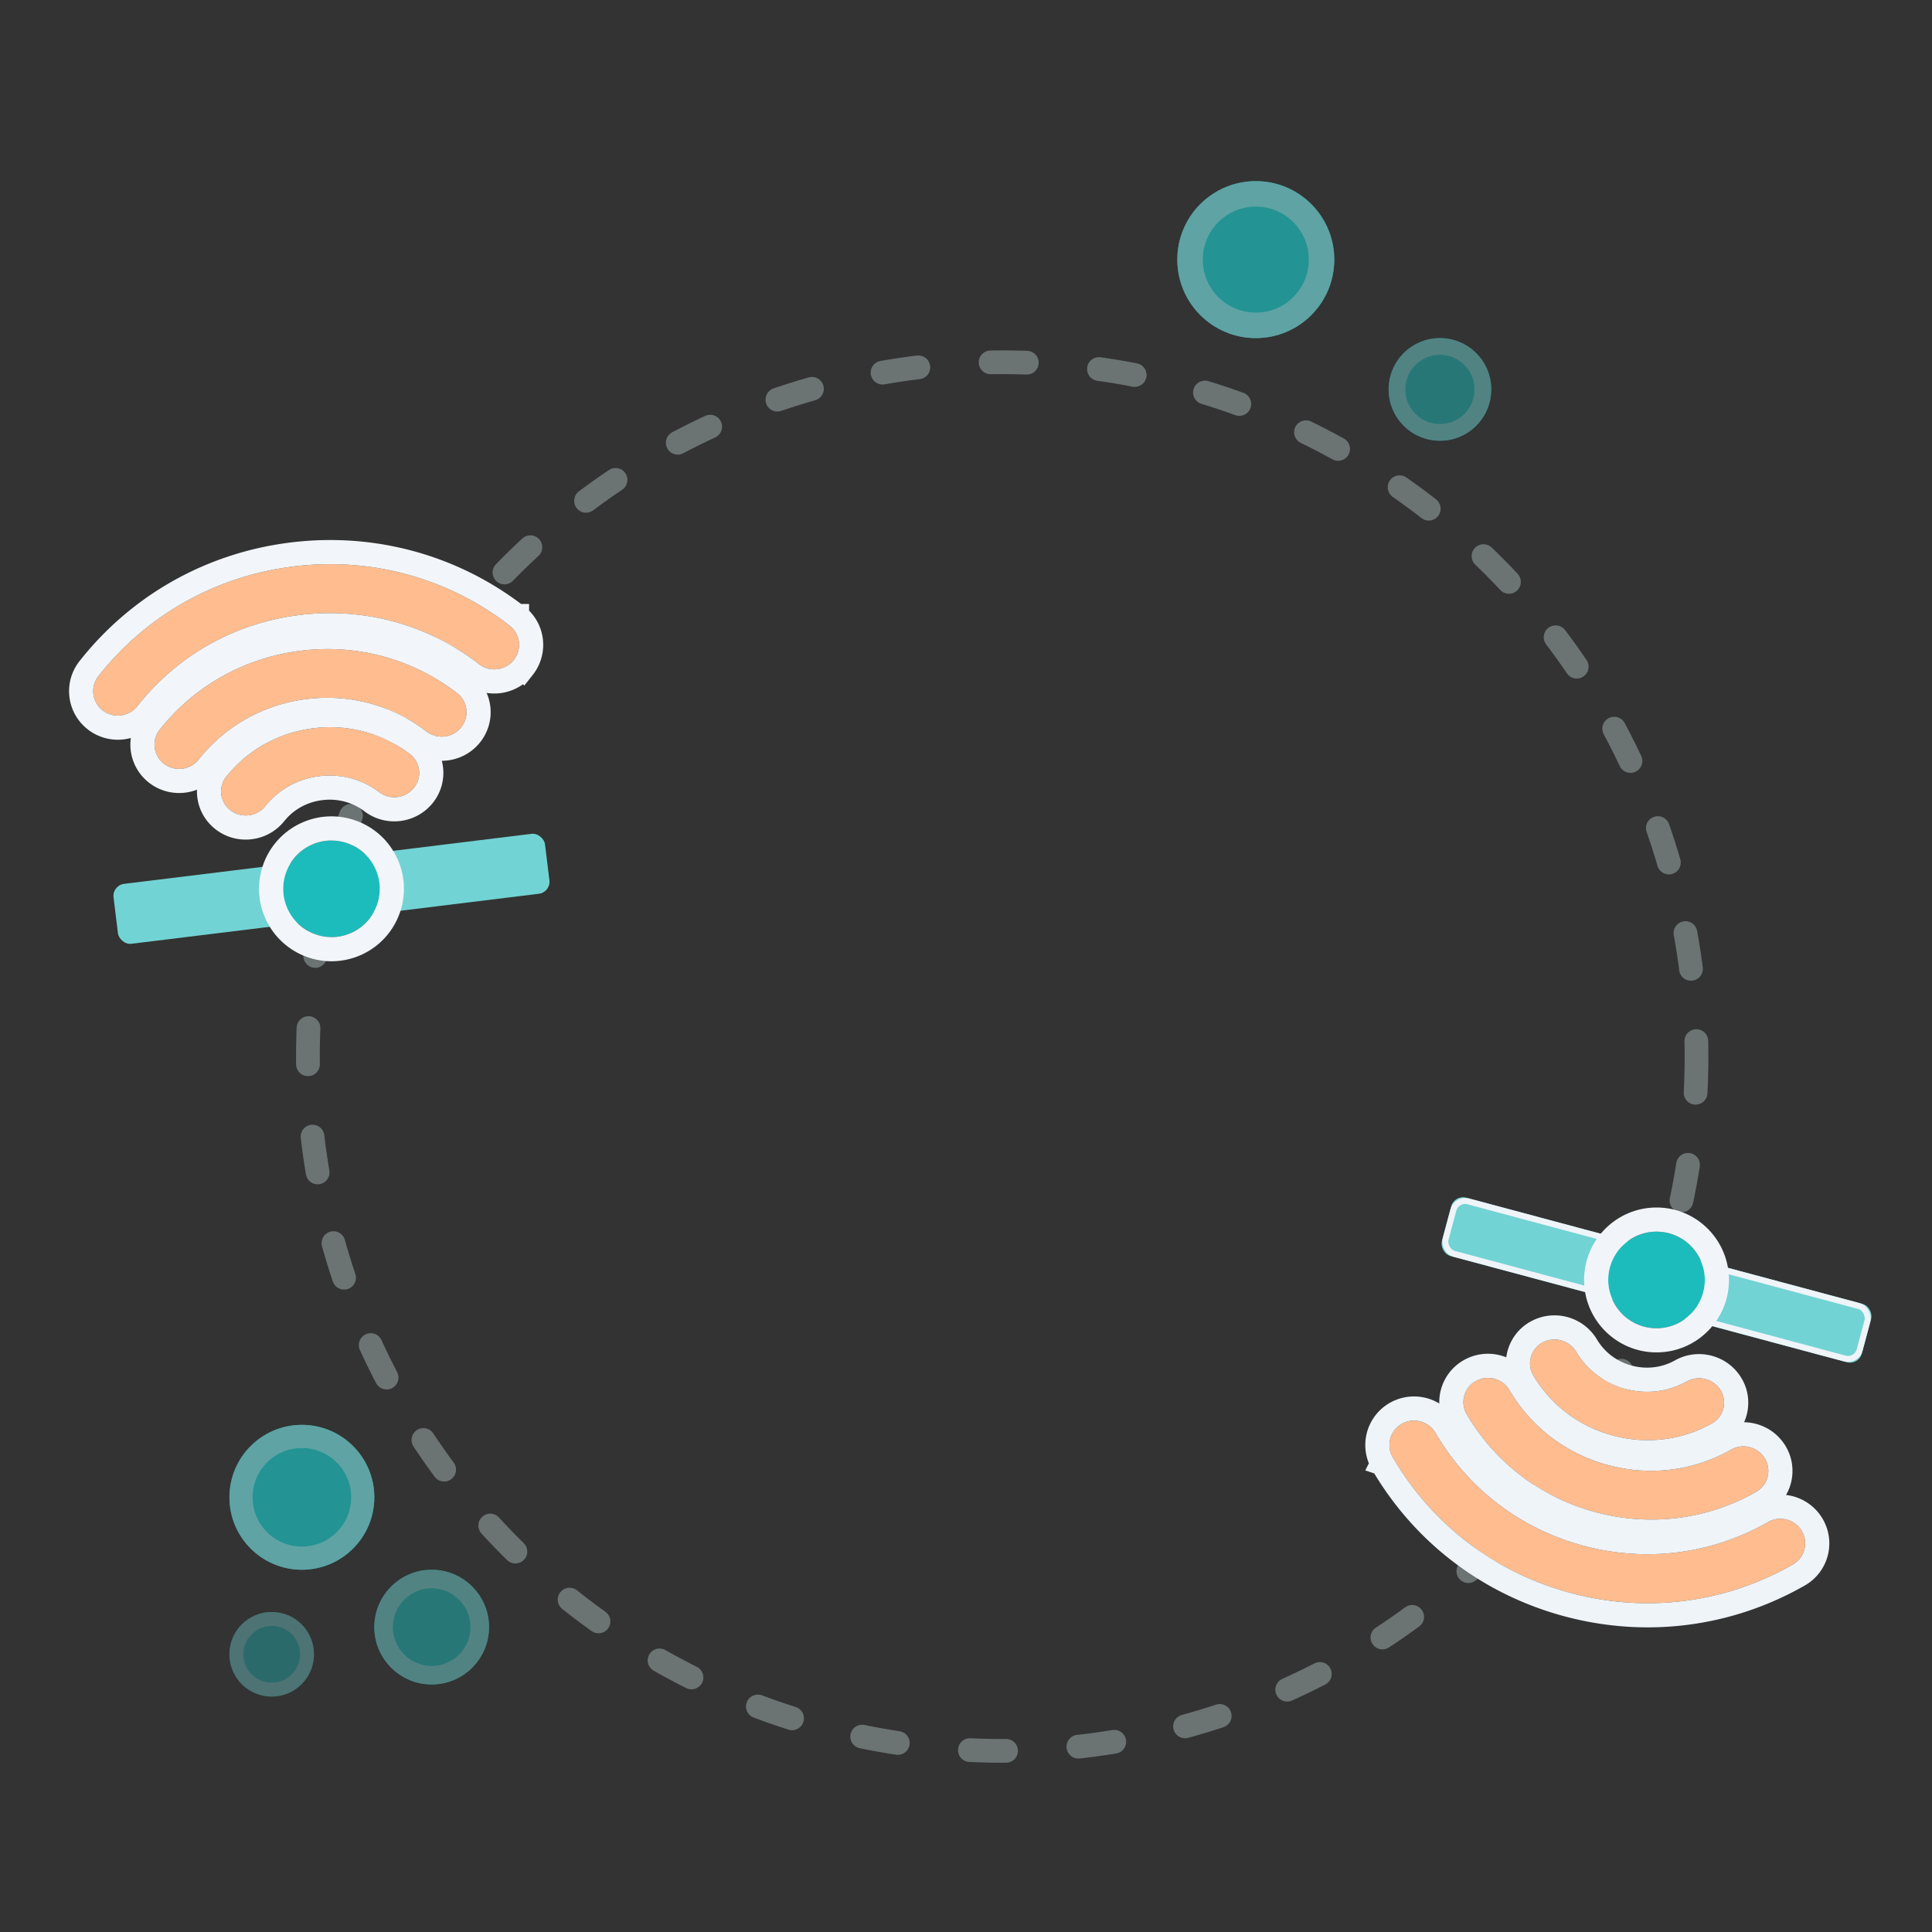 <svg xmlns="http://www.w3.org/2000/svg" width="320" height="320" xmlns:xlink="http://www.w3.org/1999/xlink"><rect width="100%" height="100%" fill="#333333" stroke="none"/><defs><circle id="a" cx="12" cy="218" r="12"/><circle id="b" cx="33.5" cy="239.5" r="9.5"/><circle id="c" cx="7" cy="244" r="7"/><circle id="d" cx="170" cy="13" r="13"/><circle id="e" cx="200.5" cy="34.5" r="8.5"/><path id="f" d="M35.568 27.518c-5.778 0-11.213 2.192-15.297 6.174a3.924 3.924 0 0 0 0 5.654c1.603 1.562 4.2 1.562 5.805 0 2.533-2.47 5.905-3.83 9.492-3.83 3.587 0 6.96 1.36 9.492 3.83a4.156 4.156 0 0 0 2.903 1.171c1.053 0 2.1-.39 2.902-1.17a3.924 3.924 0 0 0 0-5.655c-4.083-3.982-9.52-6.174-15.297-6.174z"/><path id="g" d="M35.07 14.518c-9.37 0-18.178 3.592-24.802 10.115a3.989 3.989 0 0 0 0 5.703 4.14 4.14 0 0 0 5.791 0c5.077-5 11.83-7.753 19.01-7.753 7.179 0 13.93 2.753 19.008 7.753.8.788 1.85 1.182 2.895 1.182 1.05 0 2.097-.394 2.897-1.182a3.989 3.989 0 0 0 0-5.703c-6.624-6.523-15.43-10.115-24.8-10.115z"/><path id="h" d="M69.873 14.6C60.712 5.518 48.53.518 35.57.518c-12.96 0-25.142 5-34.303 14.082a4.026 4.026 0 0 0 0 5.73 4.098 4.098 0 0 0 2.892 1.188 4.088 4.088 0 0 0 2.89-1.187C14.665 12.78 24.796 8.622 35.57 8.622c10.774 0 20.902 4.158 28.519 11.709a4.117 4.117 0 0 0 5.782.001 4.031 4.031 0 0 0 .003-5.732z"/><rect id="i" width="72" height="10" x="14" y="10" rx="2"/><circle id="j" cx="50" cy="15" r="8"/><path id="k" d="M35.568 27.518c-5.778 0-11.213 2.192-15.297 6.174a3.924 3.924 0 0 0 0 5.654c1.603 1.562 4.2 1.562 5.805 0 2.533-2.47 5.905-3.83 9.492-3.83 3.587 0 6.96 1.36 9.492 3.83a4.156 4.156 0 0 0 2.903 1.171c1.053 0 2.1-.39 2.902-1.17a3.924 3.924 0 0 0 0-5.655c-4.083-3.982-9.52-6.174-15.297-6.174z"/><path id="l" d="M35.07 14.518c-9.37 0-18.178 3.592-24.802 10.115a3.989 3.989 0 0 0 0 5.703 4.14 4.14 0 0 0 5.791 0c5.077-5 11.83-7.753 19.01-7.753 7.179 0 13.93 2.753 19.008 7.753.8.788 1.85 1.182 2.895 1.182 1.05 0 2.097-.394 2.897-1.182a3.989 3.989 0 0 0 0-5.703c-6.624-6.523-15.43-10.115-24.8-10.115z"/><path id="m" d="M69.873 14.6C60.712 5.518 48.53.518 35.57.518c-12.96 0-25.142 5-34.303 14.082a4.026 4.026 0 0 0 0 5.73 4.098 4.098 0 0 0 2.892 1.188 4.088 4.088 0 0 0 2.89-1.187C14.665 12.78 24.796 8.622 35.57 8.622c10.774 0 20.902 4.158 28.519 11.709a4.117 4.117 0 0 0 5.782.001 4.031 4.031 0 0 0 .003-5.732z"/><circle id="n" cx="50" cy="15" r="8"/></defs><g fill="none" fill-rule="evenodd"><g transform="translate(38 30)"><circle cx="128" cy="145" r="115" stroke="#98A6A7" stroke-width="3.932" opacity=".56" stroke-linecap="round" stroke-dasharray="6 12 6 12"/><g opacity=".7"><use fill="#1DBCBC" xlink:href="#a"/><circle cx="12" cy="218" r="10.08" stroke="#72D3D4" stroke-width="3.84"/></g><g opacity=".5"><use fill="#1DBCBC" xlink:href="#b"/><circle cx="33.5" cy="239.5" r="7.964" stroke="#72D3D4" stroke-width="3.072"/></g><g opacity=".4"><use fill="#1DBCBC" xlink:href="#c"/><circle cx="7" cy="244" r="5.848" stroke="#72D3D4" stroke-width="2.304"/></g><g opacity=".7"><use fill="#1DBCBC" xlink:href="#d"/><circle cx="170" cy="13" r="10.888" stroke="#72D3D4" stroke-width="4.224"/></g><g opacity=".5"><use fill="#1DBCBC" xlink:href="#e"/><circle cx="200.5" cy="34.5" r="7.118" stroke="#72D3D4" stroke-width="2.765"/></g></g><g transform="translate(224.373 197)"><g fill-rule="nonzero" transform="rotate(-165 40.053 33.67)"><use fill="#FFBD8F" fill-rule="evenodd" xlink:href="#f"/><path stroke="#EFF4F9" stroke-width="4" d="M35.568 25.518c-6.299 0-12.236 2.395-16.693 6.742a5.923 5.923 0 0 0 .001 8.52c2.379 2.317 6.214 2.317 8.595 0 2.159-2.107 5.029-3.265 8.097-3.265 3.068 0 5.939 1.158 8.096 3.263a6.156 6.156 0 0 0 4.3 1.74 6.14 6.14 0 0 0 4.297-1.74 5.923 5.923 0 0 0 0-8.52c-4.457-4.345-10.394-6.74-16.693-6.74z"/><use fill="#FFBD8F" fill-rule="evenodd" xlink:href="#g"/><path stroke="#EFF4F9" stroke-width="4" d="M35.07 12.518c-9.894 0-19.207 3.798-26.206 10.69a5.989 5.989 0 0 0 0 8.554c2.38 2.341 6.223 2.341 8.6-.002 4.7-4.63 10.948-7.177 17.605-7.177 6.656 0 12.903 2.548 17.604 7.178a6.116 6.116 0 0 0 4.3 1.757 6.11 6.11 0 0 0 4.3-1.757 5.989 5.989 0 0 0 0-8.553c-7-6.892-16.31-10.69-26.203-10.69z"/><use fill="#FFBD8F" fill-rule="evenodd" xlink:href="#h"/><path stroke="#EFF4F9" stroke-width="4" d="M71.281 13.18C61.745 3.726 49.057-1.482 35.57-1.482 22.082-1.482 9.394 3.726-.142 13.18a6.026 6.026 0 0 0 0 8.572 6.098 6.098 0 0 0 4.3 1.766c1.6 0 3.147-.622 4.3-1.77 7.24-7.175 16.863-11.126 27.111-11.126 10.248 0 19.869 3.95 27.11 11.13 2.376 2.354 6.219 2.354 8.598.002a6.032 6.032 0 0 0 .005-8.573v-.001z"/></g><g transform="rotate(15 50 15)"><use fill="#72D3D4" xlink:href="#i"/><rect width="71" height="9" x="14.5" y="10.5" stroke="#EFF4F9" rx="2"/></g><use fill="#1DBCBC" xlink:href="#j"/><circle cx="50" cy="15" r="10" stroke="#F1F5FA" stroke-width="4"/></g><g transform="rotate(158 39.602 81.584)"><g fill-rule="nonzero" transform="rotate(-165 40.053 33.67)"><use fill="#FFBD8F" fill-rule="evenodd" xlink:href="#k"/><path stroke="#F2F6FA" stroke-width="4" d="M35.568 25.518c-6.299 0-12.236 2.395-16.693 6.742a5.923 5.923 0 0 0 .001 8.52c2.379 2.317 6.214 2.317 8.595 0 2.159-2.107 5.029-3.265 8.097-3.265 3.068 0 5.939 1.158 8.096 3.263a6.156 6.156 0 0 0 4.3 1.74 6.14 6.14 0 0 0 4.297-1.74 5.923 5.923 0 0 0 0-8.52c-4.457-4.345-10.394-6.74-16.693-6.74z"/><use fill="#FFBD8F" fill-rule="evenodd" xlink:href="#l"/><path stroke="#F2F6FA" stroke-width="4" d="M35.07 12.518c-9.894 0-19.207 3.798-26.206 10.69a5.989 5.989 0 0 0 0 8.554c2.38 2.341 6.223 2.341 8.6-.002 4.7-4.63 10.948-7.177 17.605-7.177 6.656 0 12.903 2.548 17.604 7.178a6.116 6.116 0 0 0 4.3 1.757 6.11 6.11 0 0 0 4.3-1.757 5.989 5.989 0 0 0 0-8.553c-7-6.892-16.31-10.69-26.203-10.69z"/><use fill="#FFBD8F" fill-rule="evenodd" xlink:href="#m"/><path stroke="#F2F6FA" stroke-width="4" d="M71.281 13.18C61.745 3.726 49.057-1.482 35.57-1.482 22.082-1.482 9.394 3.726-.142 13.18a6.026 6.026 0 0 0 0 8.572 6.098 6.098 0 0 0 4.3 1.766c1.6 0 3.147-.622 4.3-1.77 7.24-7.175 16.863-11.126 27.111-11.126 10.248 0 19.869 3.95 27.11 11.13 2.376 2.354 6.219 2.354 8.598.002a6.032 6.032 0 0 0 .005-8.573v-.001z"/></g><rect width="72" height="10" x="14" y="10" fill="#72D3D4" transform="rotate(15 50 15)" rx="2"/><use fill="#1DBCBC" xlink:href="#n"/><circle cx="50" cy="15" r="10" stroke="#F2F6FA" stroke-width="4"/></g></g></svg>